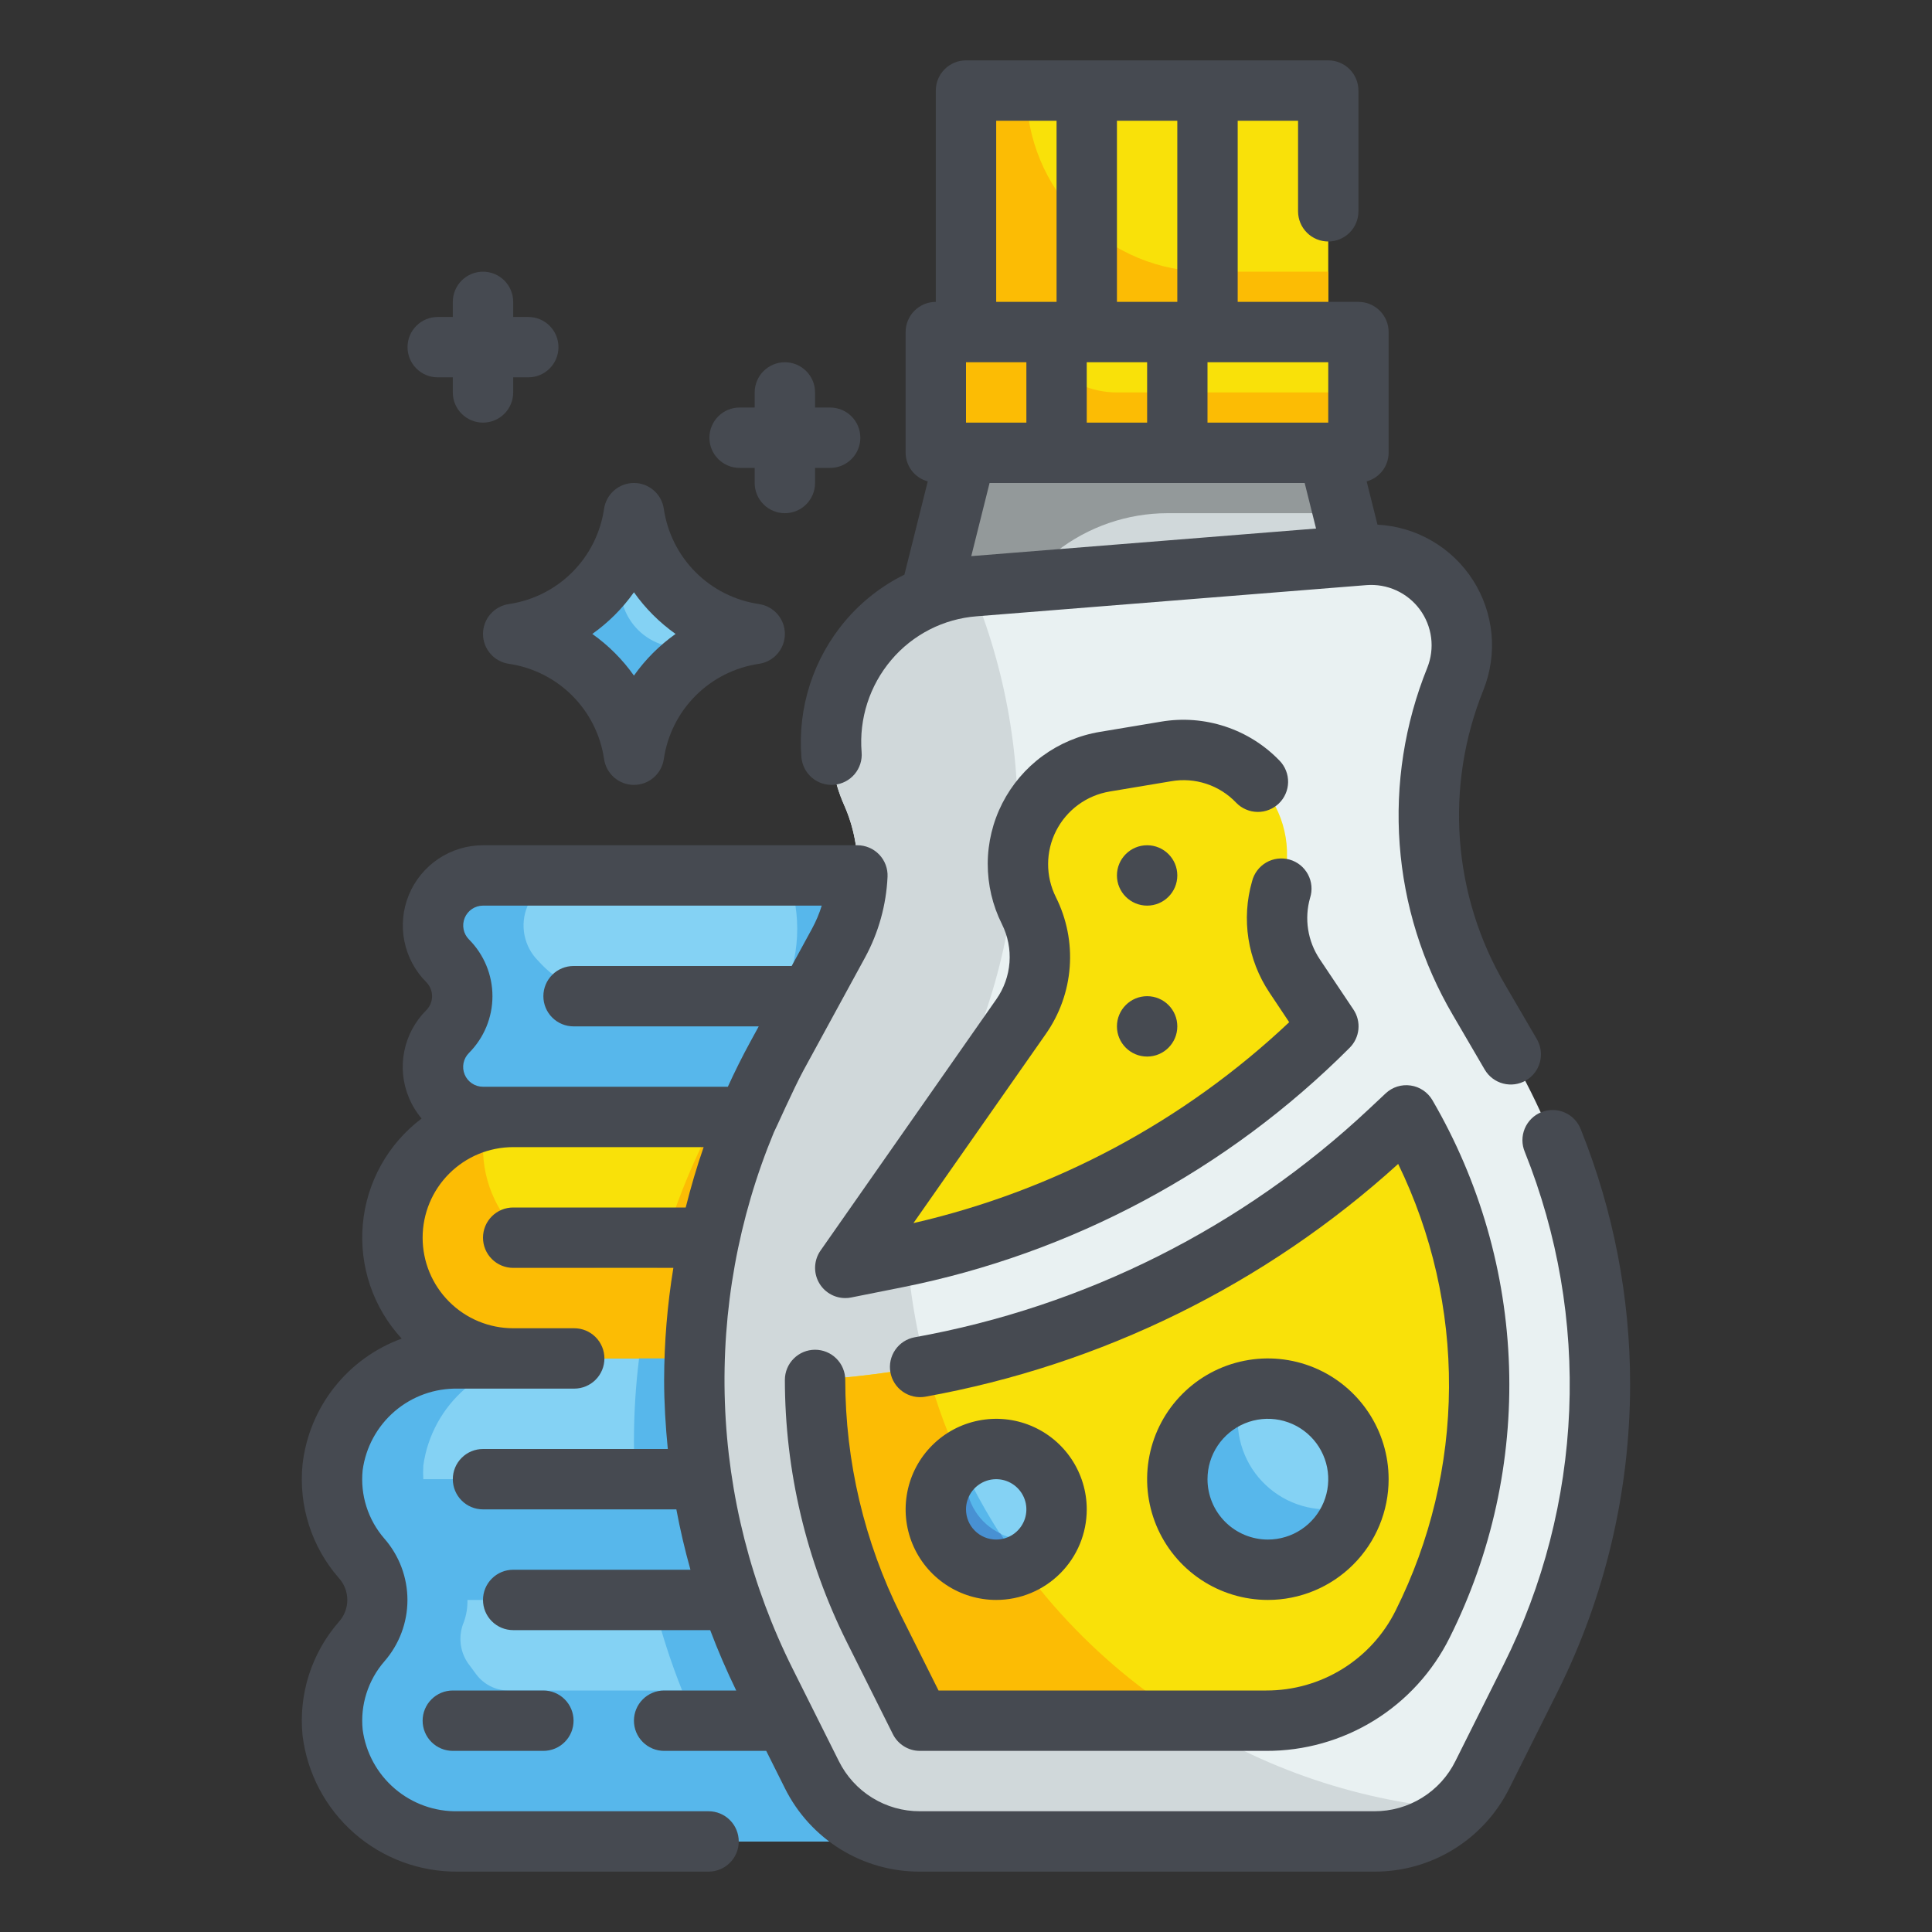 <?xml version="1.0" encoding="UTF-8" standalone="no"?> <svg width="64" height="64" viewBox="0 0 64 64" fill="none" xmlns="http://www.w3.org/2000/svg">
<rect x="0" y="0" width="64" height="64" fill="#333333" stroke="none"/>
<path d="M15.172 45C14.157 44.983 13.171 45.342 12.405 46.008C11.638 46.674 11.145 47.599 11.019 48.607C10.965 49.147 11.022 49.693 11.187 50.211C11.351 50.728 11.619 51.207 11.975 51.617C12.314 51.998 12.501 52.49 12.501 53C12.501 53.51 12.314 54.002 11.975 54.383C11.619 54.793 11.351 55.272 11.187 55.789C11.022 56.307 10.965 56.853 11.019 57.393C11.145 58.401 11.638 59.326 12.405 59.992C13.171 60.658 14.157 61.017 15.172 61H45V45H15.172Z" fill="#84D2F4"/>
<path d="M17 37H39V45H17C15.939 45 14.922 44.579 14.172 43.828C13.421 43.078 13 42.061 13 41C13 39.939 13.421 38.922 14.172 38.172C14.922 37.421 15.939 37 17 37V37Z" fill="#F9E109"/>
<path d="M39 37H16C15.672 37 15.352 36.903 15.08 36.721C14.807 36.539 14.595 36.28 14.47 35.977C14.344 35.675 14.311 35.342 14.375 35.02C14.439 34.699 14.597 34.404 14.828 34.172V34.172C15.139 33.861 15.313 33.44 15.313 33C15.313 32.56 15.139 32.139 14.828 31.828V31.828C14.597 31.596 14.439 31.301 14.375 30.98C14.311 30.658 14.344 30.325 14.47 30.023C14.595 29.72 14.807 29.461 15.08 29.279C15.352 29.097 15.672 29 16 29H39V37Z" fill="#84D2F4"/>
<path d="M23.73 37C22.876 38.581 22.217 40.26 21.768 42H20C19.398 42.004 18.802 41.871 18.259 41.612C17.716 41.352 17.239 40.972 16.864 40.501C16.489 40.03 16.226 39.479 16.095 38.892C15.964 38.304 15.969 37.694 16.108 37.108C15.157 37.334 14.321 37.9 13.758 38.7C13.196 39.5 12.946 40.478 13.056 41.449C13.166 42.421 13.628 43.319 14.354 43.973C15.081 44.627 16.022 44.992 17 45H39V37H23.73Z" fill="#FCBC04"/>
<path d="M26.09 29C26.331 29.645 26.437 30.333 26.403 31.021C26.369 31.709 26.194 32.382 25.89 33H20.285C19.82 32.98 19.364 32.867 18.944 32.667C18.523 32.468 18.147 32.186 17.838 31.838L17.828 31.828C17.596 31.596 17.439 31.301 17.375 30.98C17.311 30.658 17.344 30.325 17.47 30.023C17.595 29.72 17.807 29.461 18.08 29.279C18.352 29.097 18.672 29 19 29H16C15.672 29 15.352 29.097 15.08 29.279C14.807 29.461 14.595 29.72 14.47 30.023C14.344 30.325 14.311 30.658 14.375 30.98C14.439 31.301 14.597 31.596 14.828 31.828C15.139 32.139 15.313 32.56 15.313 33C15.313 33.44 15.139 33.861 14.828 34.172C14.597 34.404 14.439 34.699 14.375 35.02C14.311 35.342 14.344 35.675 14.47 35.977C14.595 36.28 14.807 36.539 15.08 36.721C15.352 36.903 15.672 37 16 37H39V29H26.09Z" fill="#57B7EB"/>
<path d="M21.17 45C21.058 45.899 21.002 46.804 21 47.71C21 48.141 21.012 48.571 21.037 49H14.023C14.014 48.849 14.014 48.698 14.023 48.547C14.162 47.551 14.661 46.64 15.425 45.987C16.189 45.333 17.166 44.982 18.172 45H15.172C14.157 44.983 13.171 45.342 12.405 46.008C11.638 46.674 11.145 47.599 11.019 48.607C10.965 49.147 11.022 49.693 11.187 50.211C11.351 50.728 11.619 51.207 11.975 51.617C12.314 51.998 12.501 52.49 12.501 53C12.501 53.51 12.314 54.002 11.975 54.383C11.619 54.793 11.351 55.272 11.187 55.789C11.022 56.307 10.965 56.853 11.019 57.393C11.145 58.401 11.638 59.326 12.405 59.992C13.171 60.658 14.157 61.017 15.172 61H45V45H21.17ZM16.842 56C16.634 56 16.429 55.951 16.244 55.858C16.058 55.764 15.897 55.628 15.773 55.461L15.499 55.091C15.364 54.892 15.281 54.663 15.258 54.424C15.235 54.185 15.274 53.944 15.369 53.723C15.451 53.491 15.49 53.246 15.485 53H21.636C21.886 54.021 22.207 55.024 22.597 56H16.842Z" fill="#57B7EB"/>
<path d="M46 23H30L32 15H44L46 23Z" fill="#D0D8DA"/>
<path d="M32.864 21.545C33.188 20.247 33.938 19.094 34.992 18.271C36.047 17.447 37.347 17 38.685 17H44.5L44 15H32L30 23H32.5L32.864 21.545Z" fill="#93999A"/>
<path d="M44 3H32V11H44V3Z" fill="#F9E109"/>
<path d="M48.2 22.49C48.389 22.016 48.453 21.502 48.388 20.996C48.323 20.491 48.13 20.01 47.827 19.599C47.524 19.189 47.122 18.863 46.658 18.651C46.194 18.439 45.683 18.35 45.175 18.39L32.273 19.418C31.45 19.484 30.654 19.746 29.953 20.183C29.252 20.62 28.666 21.219 28.244 21.929C27.821 22.639 27.576 23.44 27.527 24.264C27.478 25.089 27.628 25.913 27.963 26.668V26.668C28.285 27.393 28.436 28.183 28.404 28.976C28.372 29.769 28.158 30.544 27.778 31.241L25.735 34.985C23.94 38.276 23 41.964 23 45.712V45.712C23 49.19 23.81 52.62 25.365 55.73L26.894 58.789C27.226 59.453 27.737 60.012 28.369 60.403C29.001 60.793 29.729 61 30.472 61H45.528C46.271 61 46.999 60.793 47.631 60.403C48.263 60.012 48.774 59.453 49.106 58.789L50.706 55.589C52.215 52.572 53 49.245 53 45.872V45.872C53 42.026 51.979 38.25 50.041 34.928L48.99 33.128C48.058 31.532 47.502 29.744 47.365 27.9C47.228 26.057 47.514 24.206 48.2 22.49V22.49Z" fill="#E9F1F2"/>
<path d="M45 11H31V15H45V11Z" fill="#F9E109"/>
<path d="M32.02 48.845C30.691 46.126 30 43.139 30 40.112C30 39.383 30.183 38.665 30.532 38.024L31.284 36.646C32.712 34.026 33.533 31.12 33.688 28.14C33.842 25.161 33.326 22.185 32.177 19.432C31.363 19.512 30.581 19.784 29.893 20.226C29.205 20.668 28.632 21.266 28.22 21.973C27.809 22.679 27.571 23.473 27.526 24.289C27.482 25.106 27.631 25.921 27.963 26.668V26.668C28.285 27.393 28.436 28.183 28.404 28.976C28.372 29.769 28.158 30.544 27.778 31.241L25.735 34.985C24.005 38.157 23.068 41.7 23.003 45.312C22.939 48.924 23.749 52.499 25.365 55.73L26.894 58.789C27.226 59.453 27.737 60.012 28.369 60.403C29.001 60.793 29.729 61 30.472 61H45.528C46.536 60.997 47.506 60.613 48.243 59.925C44.811 59.641 41.511 58.471 38.668 56.528C35.824 54.586 33.533 51.939 32.02 48.845V48.845Z" fill="#D0D8DA"/>
<path d="M46.038 37.457L46.586 36.943C48.07 39.486 48.897 42.36 48.992 45.303C49.086 48.246 48.446 51.166 47.129 53.8C46.647 54.762 45.908 55.571 44.992 56.136C44.077 56.701 43.023 57 41.947 57H30.472L28.942 53.94C27.668 51.384 27.004 48.568 27 45.712V45.712C34.111 45.252 40.842 42.334 46.038 37.457V37.457Z" fill="#F9E109"/>
<path d="M42 52C43.657 52 45 50.657 45 49C45 47.343 43.657 46 42 46C40.343 46 39 47.343 39 49C39 50.657 40.343 52 42 52Z" fill="#84D2F4"/>
<path d="M34.083 30.167C34.36 30.721 34.483 31.34 34.437 31.959C34.392 32.577 34.18 33.171 33.825 33.679L28 42L29.68 41.664C35.105 40.579 40.088 37.912 44 34V34L42.883 32.324C42.606 31.909 42.423 31.439 42.346 30.946C42.269 30.453 42.3 29.95 42.437 29.47L42.504 29.234C42.663 28.676 42.678 28.087 42.547 27.522C42.417 26.956 42.147 26.433 41.76 26.001C41.373 25.568 40.884 25.241 40.336 25.048C39.789 24.856 39.202 24.805 38.63 24.9L36.595 25.239C36.065 25.328 35.562 25.54 35.129 25.858C34.695 26.176 34.342 26.591 34.097 27.07C33.853 27.549 33.725 28.079 33.722 28.617C33.72 29.155 33.843 29.686 34.083 30.167V30.167Z" fill="#F9E109"/>
<path d="M29.68 41.66L28 42L30.18 38.89C30.06 39.286 30 39.697 30 40.11C30 40.6 30.02 41.09 30.06 41.58C29.93 41.61 29.81 41.63 29.68 41.66Z" fill="#FCBC04"/>
<path d="M39.4 57H30.47L28.94 53.94C27.667 51.383 27.003 48.566 27 45.71C28.235 45.633 29.464 45.479 30.68 45.25C31.003 46.489 31.452 47.692 32.02 48.84C33.658 52.203 36.218 55.033 39.4 57Z" fill="#FCBC04"/>
<path d="M33.82 51.82C33.564 51.941 33.283 52.002 33 52C32.578 52.001 32.168 51.868 31.826 51.622C31.484 51.375 31.229 51.026 31.097 50.626C30.965 50.226 30.963 49.794 31.091 49.392C31.219 48.991 31.471 48.64 31.81 48.39C31.87 48.54 31.95 48.69 32.02 48.84C32.529 49.885 33.132 50.883 33.82 51.82V51.82Z" fill="#57B7EB"/>
<path d="M33 52C34.105 52 35 51.105 35 50C35 48.895 34.105 48 33 48C31.895 48 31 48.895 31 50C31 51.105 31.895 52 33 52Z" fill="#84D2F4"/>
<path d="M34 51C33.666 51.001 33.336 50.919 33.042 50.759C32.748 50.6 32.499 50.369 32.318 50.088C32.137 49.807 32.029 49.485 32.005 49.152C31.981 48.818 32.041 48.484 32.18 48.18C31.884 48.312 31.623 48.514 31.422 48.769C31.221 49.024 31.085 49.324 31.026 49.643C30.967 49.962 30.986 50.29 31.082 50.6C31.179 50.91 31.349 51.192 31.578 51.422C31.808 51.651 32.09 51.822 32.4 51.918C32.71 52.014 33.038 52.033 33.358 51.974C33.677 51.915 33.977 51.779 34.231 51.578C34.486 51.377 34.688 51.117 34.82 50.82C34.563 50.938 34.283 50.999 34 51V51Z" fill="#57B7EB"/>
<path d="M33.82 51.82C33.564 51.941 33.283 52.002 33 52C32.578 52.001 32.168 51.868 31.826 51.622C31.484 51.375 31.229 51.026 31.097 50.626C30.965 50.226 30.963 49.794 31.091 49.392C31.219 48.991 31.471 48.64 31.81 48.39C31.87 48.54 31.95 48.69 32.02 48.84C32.529 49.885 33.132 50.883 33.82 51.82V51.82Z" fill="#57B7EB"/>
<path d="M32 49C32 48.943 32.012 48.889 32.017 48.833C31.948 48.685 31.869 48.533 31.81 48.39C31.471 48.64 31.219 48.991 31.091 49.392C30.963 49.794 30.965 50.226 31.097 50.626C31.229 51.026 31.484 51.375 31.826 51.622C32.168 51.868 32.578 52.001 33 52C33.283 52.002 33.564 51.941 33.82 51.82C33.578 51.493 33.358 51.144 33.137 50.797C32.797 50.635 32.51 50.381 32.309 50.063C32.108 49.745 32.001 49.376 32 49Z" fill="#4891D3"/>
<path d="M37 13C36.381 12.999 35.778 12.806 35.274 12.448C34.77 12.089 34.389 11.584 34.184 11H31V15H45V13H37Z" fill="#FCBC04"/>
<path d="M40 9C38.409 9 36.883 8.368 35.757 7.243C34.632 6.117 34 4.591 34 3H32V11H44V9H40Z" fill="#FCBC04"/>
<path d="M44 50C43.531 50.006 43.067 49.901 42.646 49.693C42.226 49.485 41.861 49.179 41.581 48.803C41.302 48.425 41.116 47.987 41.04 47.525C40.963 47.062 40.997 46.587 41.14 46.14C40.643 46.288 40.193 46.562 39.834 46.936C39.475 47.309 39.219 47.77 39.092 48.273C38.964 48.775 38.969 49.302 39.107 49.802C39.245 50.302 39.51 50.757 39.876 51.124C40.243 51.49 40.698 51.755 41.198 51.893C41.698 52.031 42.225 52.036 42.727 51.908C43.23 51.781 43.691 51.525 44.064 51.166C44.438 50.807 44.712 50.357 44.86 49.86C44.582 49.949 44.292 49.996 44 50V50Z" fill="#57B7EB"/>
<path d="M21 25C20.856 23.99 20.388 23.055 19.667 22.333C18.945 21.612 18.01 21.144 17 21V21C18.01 20.856 18.945 20.388 19.667 19.667C20.388 18.945 20.856 18.01 21 17V17C21.144 18.01 21.612 18.945 22.333 19.667C23.055 20.388 23.99 20.856 25 21V21C23.99 21.144 23.055 21.612 22.333 22.333C21.612 23.055 21.144 23.99 21 25V25Z" fill="#84D2F4"/>
<path d="M20.588 19.058L21 17C20.856 18.01 20.388 18.945 19.667 19.667C18.945 20.388 18.01 20.856 17 21C18.01 21.144 18.945 21.612 19.667 22.333C20.388 23.055 20.856 23.99 21 25C21.144 23.99 21.612 23.055 22.333 22.333C23.055 21.612 23.99 21.144 25 21L22.942 21.412C22.619 21.477 22.285 21.461 21.97 21.365C21.655 21.27 21.368 21.098 21.135 20.865C20.902 20.632 20.73 20.346 20.635 20.03C20.539 19.715 20.523 19.381 20.588 19.058Z" fill="#57B7EB"/>
<path d="M15 56C14.735 56 14.48 56.105 14.293 56.293C14.105 56.48 14 56.735 14 57C14 57.265 14.105 57.52 14.293 57.707C14.48 57.895 14.735 58 15 58H18C18.265 58 18.52 57.895 18.707 57.707C18.895 57.52 19 57.265 19 57C19 56.735 18.895 56.48 18.707 56.293C18.52 56.105 18.265 56 18 56H15Z" fill="#464A51"/>
<path d="M52.368 37.417C52.321 37.292 52.25 37.179 52.158 37.082C52.067 36.985 51.957 36.908 51.835 36.854C51.713 36.801 51.582 36.772 51.449 36.77C51.316 36.768 51.184 36.792 51.06 36.842C50.937 36.891 50.824 36.965 50.73 37.058C50.635 37.152 50.56 37.263 50.509 37.386C50.458 37.509 50.432 37.641 50.432 37.774C50.433 37.907 50.46 38.038 50.512 38.161C51.602 40.88 52.103 43.799 51.982 46.725C51.861 49.651 51.122 52.519 49.812 55.139L48.212 58.339C47.965 58.839 47.582 59.26 47.107 59.553C46.633 59.847 46.086 60.002 45.528 60H30.472C29.915 60.002 29.368 59.847 28.894 59.554C28.42 59.261 28.037 58.841 27.789 58.342L26.259 55.282C24.887 52.538 24.121 49.531 24.013 46.464C23.906 43.398 24.459 40.345 25.635 37.511C25.681 37.433 26.294 36.049 26.613 35.464L28.655 31.72C29.103 30.896 29.358 29.982 29.401 29.045C29.407 28.91 29.386 28.775 29.338 28.648C29.291 28.522 29.218 28.406 29.124 28.308C29.031 28.211 28.918 28.133 28.794 28.08C28.669 28.027 28.535 28 28.4 28H16C15.475 28 14.961 28.156 14.524 28.448C14.088 28.74 13.747 29.155 13.546 29.64C13.345 30.125 13.292 30.659 13.395 31.175C13.497 31.69 13.75 32.163 14.121 32.535C14.244 32.659 14.313 32.826 14.313 33C14.313 33.174 14.244 33.341 14.121 33.465C13.748 33.836 13.495 34.309 13.392 34.824C13.289 35.34 13.342 35.874 13.544 36.359C13.649 36.61 13.791 36.844 13.966 37.053C13.415 37.468 12.957 37.993 12.622 38.596C12.287 39.199 12.081 39.865 12.019 40.552C11.957 41.239 12.04 41.931 12.261 42.584C12.483 43.237 12.839 43.836 13.307 44.343C12.426 44.664 11.651 45.224 11.071 45.961C10.491 46.697 10.127 47.581 10.022 48.513C9.955 49.188 10.027 49.87 10.233 50.516C10.44 51.163 10.776 51.76 11.222 52.271C11.404 52.47 11.505 52.73 11.505 53C11.505 53.27 11.404 53.53 11.222 53.729C10.776 54.24 10.44 54.838 10.233 55.484C10.027 56.13 9.955 56.812 10.022 57.487C10.175 58.741 10.784 59.895 11.735 60.728C12.685 61.56 13.909 62.013 15.172 62H23.472C23.737 62 23.992 61.895 24.179 61.707C24.367 61.52 24.472 61.265 24.472 61C24.472 60.735 24.367 60.48 24.179 60.293C23.992 60.105 23.737 60 23.472 60H15.172C14.406 60.017 13.66 59.75 13.078 59.252C12.495 58.754 12.117 58.059 12.014 57.3C11.973 56.894 12.015 56.484 12.139 56.096C12.262 55.707 12.463 55.347 12.73 55.039C13.224 54.475 13.497 53.752 13.497 53.002C13.497 52.252 13.224 51.529 12.73 50.965C12.463 50.657 12.261 50.297 12.138 49.909C12.014 49.52 11.972 49.11 12.013 48.704C12.115 47.944 12.494 47.248 13.076 46.749C13.659 46.25 14.405 45.984 15.172 46H19.022C19.287 46 19.542 45.895 19.729 45.707C19.917 45.52 20.022 45.265 20.022 45C20.022 44.735 19.917 44.48 19.729 44.293C19.542 44.105 19.287 44 19.022 44H17C16.204 44 15.441 43.684 14.879 43.121C14.316 42.559 14 41.796 14 41C14 40.204 14.316 39.441 14.879 38.879C15.441 38.316 16.204 38 17 38H23.309C23.08 38.657 22.885 39.325 22.715 40H17C16.735 40 16.48 40.105 16.293 40.293C16.105 40.48 16 40.735 16 41C16 41.265 16.105 41.52 16.293 41.707C16.48 41.895 16.735 42 17 42H22.306C22.105 43.227 22.003 44.468 22 45.712C22 46.476 22.047 47.239 22.122 48H16C15.735 48 15.48 48.105 15.293 48.293C15.105 48.48 15 48.735 15 49C15 49.265 15.105 49.52 15.293 49.707C15.48 49.895 15.735 50 16 50H22.405C22.531 50.673 22.687 51.34 22.872 52H17C16.735 52 16.48 52.105 16.293 52.293C16.105 52.48 16 52.735 16 53C16 53.265 16.105 53.52 16.293 53.707C16.48 53.895 16.735 54 17 54H23.526C23.783 54.68 24.071 55.347 24.388 56H22C21.735 56 21.48 56.105 21.293 56.293C21.105 56.48 21 56.735 21 57C21 57.265 21.105 57.52 21.293 57.707C21.48 57.895 21.735 58 22 58H25.382L26 59.236C26.413 60.068 27.051 60.769 27.841 61.257C28.631 61.746 29.543 62.003 30.472 62H45.528C46.457 62.003 47.369 61.746 48.159 61.257C48.949 60.769 49.587 60.068 50 59.236L51.6 56.036C53.174 52.879 53.995 49.4 54 45.872C54.002 42.975 53.448 40.105 52.368 37.417ZM16 36C15.87 36 15.743 35.962 15.635 35.89C15.527 35.818 15.442 35.715 15.393 35.595C15.343 35.475 15.33 35.343 15.355 35.215C15.381 35.088 15.444 34.971 15.536 34.879C16.033 34.38 16.313 33.705 16.313 33C16.313 32.295 16.033 31.62 15.536 31.121C15.444 31.029 15.382 30.912 15.357 30.785C15.331 30.658 15.345 30.526 15.394 30.406C15.444 30.286 15.528 30.183 15.636 30.111C15.743 30.039 15.87 30 16 30H27.221C27.14 30.264 27.032 30.519 26.9 30.762L26.225 32H19C18.735 32 18.48 32.105 18.293 32.293C18.105 32.48 18 32.735 18 33C18 33.265 18.105 33.52 18.293 33.707C18.48 33.895 18.735 34 19 34H25.134L24.857 34.507C24.59 34.996 24.342 35.494 24.111 36H16Z" fill="#464A51"/>
<path d="M26 45.712C26.004 48.723 26.705 51.693 28.048 54.388L29.578 57.447C29.661 57.613 29.789 57.753 29.947 57.85C30.104 57.948 30.286 58 30.472 58H41.947C43.21 58.004 44.448 57.654 45.522 56.991C46.596 56.327 47.463 55.375 48.024 54.244C49.414 51.463 50.089 48.379 49.989 45.271C49.889 42.164 49.016 39.13 47.45 36.444C47.374 36.314 47.27 36.203 47.145 36.119C47.021 36.035 46.879 35.98 46.73 35.959C46.581 35.937 46.43 35.949 46.286 35.994C46.143 36.039 46.012 36.116 45.902 36.219L45.354 36.733C41.171 40.659 35.94 43.287 30.294 44.3C30.035 44.349 29.805 44.498 29.656 44.716C29.506 44.933 29.449 45.201 29.496 45.461C29.543 45.72 29.69 45.951 29.907 46.102C30.123 46.253 30.39 46.313 30.65 46.268C36.492 45.218 41.92 42.545 46.316 38.557C47.438 40.863 48.014 43.397 48 45.961C47.986 48.525 47.382 51.052 46.235 53.346C45.84 54.145 45.228 54.817 44.47 55.286C43.712 55.755 42.838 56.002 41.947 56H31.09L29.837 53.493C28.632 51.076 28.003 48.413 28 45.712C28 45.447 27.895 45.192 27.707 45.005C27.52 44.817 27.265 44.712 27 44.712C26.735 44.712 26.48 44.817 26.293 45.005C26.105 45.192 26 45.447 26 45.712Z" fill="#464A51"/>
<path d="M46 49C46 48.209 45.765 47.435 45.326 46.778C44.886 46.12 44.262 45.607 43.531 45.304C42.8 45.002 41.996 44.922 41.22 45.077C40.444 45.231 39.731 45.612 39.172 46.172C38.612 46.731 38.231 47.444 38.077 48.22C37.922 48.996 38.002 49.8 38.304 50.531C38.607 51.262 39.12 51.886 39.778 52.326C40.435 52.765 41.209 53 42 53C43.061 53 44.078 52.579 44.828 51.828C45.579 51.078 46 50.061 46 49ZM40 49C40 48.604 40.117 48.218 40.337 47.889C40.557 47.56 40.869 47.304 41.235 47.152C41.6 47.001 42.002 46.961 42.39 47.038C42.778 47.116 43.135 47.306 43.414 47.586C43.694 47.865 43.884 48.222 43.962 48.61C44.039 48.998 43.999 49.4 43.848 49.765C43.696 50.131 43.44 50.443 43.111 50.663C42.782 50.883 42.396 51 42 51C41.47 51 40.961 50.789 40.586 50.414C40.211 50.039 40 49.53 40 49Z" fill="#464A51"/>
<path d="M36 50C36 49.407 35.824 48.827 35.494 48.333C35.165 47.84 34.696 47.455 34.148 47.228C33.6 47.001 32.997 46.942 32.415 47.058C31.833 47.173 31.298 47.459 30.879 47.879C30.459 48.298 30.173 48.833 30.058 49.415C29.942 49.997 30.001 50.6 30.228 51.148C30.455 51.696 30.84 52.165 31.333 52.494C31.827 52.824 32.407 53 33 53C33.796 53 34.559 52.684 35.121 52.121C35.684 51.559 36 50.796 36 50V50ZM32 50C32 49.802 32.059 49.609 32.169 49.444C32.278 49.28 32.435 49.152 32.617 49.076C32.8 49 33.001 48.981 33.195 49.019C33.389 49.058 33.567 49.153 33.707 49.293C33.847 49.433 33.942 49.611 33.981 49.805C34.019 49.999 34 50.2 33.924 50.383C33.848 50.565 33.72 50.722 33.556 50.831C33.391 50.941 33.198 51 33 51C32.735 51 32.48 50.895 32.293 50.707C32.105 50.52 32 50.265 32 50V50Z" fill="#464A51"/>
<path d="M27.181 41.427C27.076 41.577 27.015 41.752 27.003 41.935C26.991 42.117 27.029 42.3 27.114 42.462C27.198 42.624 27.325 42.76 27.482 42.855C27.638 42.95 27.817 43 28 43C28.067 43.001 28.134 42.994 28.2 42.98L29.88 42.645C35.501 41.526 40.663 38.764 44.711 34.707C44.874 34.544 44.976 34.328 44.999 34.098C45.022 33.868 44.964 33.637 44.836 33.445L43.715 31.77C43.519 31.475 43.389 31.142 43.334 30.792C43.279 30.442 43.301 30.084 43.398 29.744C43.439 29.616 43.454 29.482 43.442 29.348C43.43 29.214 43.392 29.085 43.328 28.966C43.265 28.848 43.179 28.744 43.075 28.659C42.97 28.575 42.85 28.512 42.721 28.476C42.592 28.439 42.457 28.428 42.324 28.445C42.191 28.461 42.062 28.504 41.946 28.571C41.83 28.639 41.728 28.728 41.648 28.835C41.567 28.942 41.508 29.065 41.476 29.195C41.298 29.814 41.258 30.464 41.357 31.1C41.457 31.737 41.693 32.343 42.051 32.879L42.706 33.862C39.223 37.148 34.926 39.445 30.259 40.517L34.644 34.252C35.103 33.597 35.377 32.83 35.436 32.032C35.495 31.234 35.336 30.435 34.978 29.72C34.807 29.378 34.719 29.001 34.72 28.619C34.721 28.237 34.812 27.861 34.986 27.52C35.159 27.18 35.41 26.885 35.718 26.659C36.026 26.433 36.383 26.283 36.76 26.22L38.795 25.88C39.185 25.811 39.586 25.841 39.962 25.965C40.338 26.089 40.677 26.304 40.95 26.591C41.041 26.686 41.15 26.761 41.271 26.813C41.392 26.866 41.521 26.894 41.653 26.896C41.784 26.898 41.914 26.875 42.037 26.826C42.159 26.778 42.27 26.706 42.365 26.615C42.459 26.524 42.535 26.415 42.587 26.294C42.64 26.174 42.668 26.044 42.67 25.913C42.672 25.781 42.649 25.651 42.6 25.528C42.552 25.406 42.48 25.294 42.389 25.2C41.89 24.681 41.272 24.292 40.588 24.067C39.904 23.841 39.176 23.785 38.466 23.905L36.431 24.245C35.745 24.359 35.096 24.633 34.536 25.043C33.975 25.454 33.519 25.991 33.203 26.61C32.888 27.229 32.722 27.914 32.72 28.609C32.718 29.304 32.878 29.989 33.189 30.611C33.386 31.004 33.473 31.443 33.441 31.882C33.408 32.32 33.258 32.742 33.005 33.102L27.181 41.427Z" fill="#464A51"/>
<path d="M38 35C38.552 35 39 34.552 39 34C39 33.448 38.552 33 38 33C37.448 33 37 33.448 37 34C37 34.552 37.448 35 38 35Z" fill="#464A51"/>
<path d="M38 30C38.552 30 39 29.552 39 29C39 28.448 38.552 28 38 28C37.448 28 37 28.448 37 29C37 29.552 37.448 30 38 30Z" fill="#464A51"/>
<path d="M30.733 15.946L29.96 19.036C29.208 19.406 28.541 19.928 28 20.568C26.939 21.823 26.417 23.447 26.548 25.085C26.571 25.349 26.697 25.594 26.9 25.765C27.103 25.936 27.366 26.02 27.63 25.997C27.894 25.974 28.139 25.848 28.31 25.645C28.481 25.442 28.565 25.179 28.542 24.915C28.453 23.807 28.807 22.709 29.526 21.861C29.878 21.444 30.311 21.102 30.797 20.853C31.283 20.605 31.814 20.456 32.358 20.415L45.264 19.383C45.603 19.356 45.944 19.416 46.254 19.557C46.563 19.698 46.832 19.916 47.034 20.19C47.236 20.464 47.364 20.785 47.408 21.122C47.451 21.46 47.407 21.803 47.281 22.119C46.532 23.975 46.218 25.978 46.366 27.974C46.513 29.969 47.117 31.905 48.131 33.63L49.182 35.43C49.316 35.659 49.535 35.826 49.791 35.893C50.048 35.961 50.321 35.924 50.55 35.79C50.779 35.656 50.946 35.437 51.013 35.181C51.081 34.924 51.044 34.651 50.91 34.422L49.859 32.622C48.999 31.159 48.487 29.518 48.362 27.825C48.237 26.133 48.503 24.435 49.138 22.861C49.374 22.27 49.467 21.632 49.407 20.998C49.347 20.365 49.137 19.755 48.794 19.219C48.451 18.683 47.985 18.236 47.435 17.917C46.885 17.597 46.266 17.413 45.631 17.38L45.272 15.946C45.48 15.89 45.664 15.767 45.795 15.596C45.927 15.425 45.999 15.216 46 15V11C46 10.735 45.895 10.48 45.707 10.293C45.52 10.105 45.265 10 45 10H41V4H43V7C43 7.265 43.105 7.52 43.293 7.707C43.48 7.895 43.735 8 44 8C44.265 8 44.52 7.895 44.707 7.707C44.895 7.52 45 7.265 45 7V3C45 2.735 44.895 2.48 44.707 2.293C44.52 2.105 44.265 2 44 2H32C31.735 2 31.48 2.105 31.293 2.293C31.105 2.48 31 2.735 31 3V10C30.735 10 30.48 10.105 30.293 10.293C30.105 10.48 30 10.735 30 11V15C30.002 15.216 30.074 15.426 30.207 15.597C30.339 15.768 30.524 15.89 30.733 15.946ZM34 12V14H32V12H34ZM38 12V14H36V12H38ZM32.194 18.421H32.175L32.781 16H43.219L43.596 17.509L32.194 18.421ZM44 14H40V12H44V14ZM39 10H37V4H39V10ZM33 4H35V10H33V4Z" fill="#464A51"/>
<path d="M24.5 15.5H25V16C25 16.265 25.105 16.52 25.293 16.707C25.48 16.895 25.735 17 26 17C26.265 17 26.52 16.895 26.707 16.707C26.895 16.52 27 16.265 27 16V15.5H27.5C27.765 15.5 28.02 15.395 28.207 15.207C28.395 15.02 28.5 14.765 28.5 14.5C28.5 14.235 28.395 13.98 28.207 13.793C28.02 13.605 27.765 13.5 27.5 13.5H27V13C27 12.735 26.895 12.48 26.707 12.293C26.52 12.105 26.265 12 26 12C25.735 12 25.48 12.105 25.293 12.293C25.105 12.48 25 12.735 25 13V13.5H24.5C24.235 13.5 23.98 13.605 23.793 13.793C23.605 13.98 23.5 14.235 23.5 14.5C23.5 14.765 23.605 15.02 23.793 15.207C23.98 15.395 24.235 15.5 24.5 15.5Z" fill="#464A51"/>
<path d="M14.5 12.5H15V13C15 13.265 15.105 13.52 15.293 13.707C15.48 13.895 15.735 14 16 14C16.265 14 16.52 13.895 16.707 13.707C16.895 13.52 17 13.265 17 13V12.5H17.5C17.765 12.5 18.02 12.395 18.207 12.207C18.395 12.02 18.5 11.765 18.5 11.5C18.5 11.235 18.395 10.98 18.207 10.793C18.02 10.605 17.765 10.5 17.5 10.5H17V10C17 9.735 16.895 9.48 16.707 9.293C16.52 9.105 16.265 9 16 9C15.735 9 15.48 9.105 15.293 9.293C15.105 9.48 15 9.735 15 10V10.5H14.5C14.235 10.5 13.98 10.605 13.793 10.793C13.605 10.98 13.5 11.235 13.5 11.5C13.5 11.765 13.605 12.02 13.793 12.207C13.98 12.395 14.235 12.5 14.5 12.5V12.5Z" fill="#464A51"/>
<path d="M16 21C16 21.241 16.087 21.473 16.245 21.655C16.402 21.837 16.621 21.956 16.859 21.99C17.653 22.107 18.389 22.477 18.956 23.044C19.524 23.612 19.893 24.348 20.01 25.142C20.044 25.38 20.163 25.598 20.345 25.756C20.526 25.914 20.759 26.001 21 26.001C21.241 26.001 21.474 25.914 21.655 25.756C21.837 25.598 21.956 25.38 21.99 25.142C22.107 24.348 22.476 23.612 23.044 23.044C23.611 22.477 24.347 22.107 25.141 21.99C25.379 21.956 25.598 21.837 25.755 21.655C25.913 21.473 26 21.241 26 21C26 20.759 25.913 20.526 25.755 20.345C25.598 20.163 25.379 20.044 25.141 20.01C24.347 19.893 23.611 19.523 23.044 18.956C22.476 18.388 22.107 17.652 21.99 16.858C21.956 16.62 21.837 16.401 21.655 16.244C21.474 16.086 21.241 15.999 21 15.999C20.759 15.999 20.526 16.086 20.345 16.244C20.163 16.401 20.044 16.62 20.01 16.858C19.893 17.652 19.524 18.388 18.956 18.956C18.389 19.523 17.653 19.893 16.859 20.01C16.621 20.044 16.402 20.163 16.245 20.345C16.087 20.526 16 20.759 16 21V21ZM21 19.62C21.378 20.155 21.845 20.621 22.379 21C21.845 21.379 21.378 21.845 21 22.38C20.622 21.845 20.155 21.379 19.621 21C20.155 20.621 20.622 20.155 21 19.62V19.62Z" fill="#464A51"/>
</svg>
